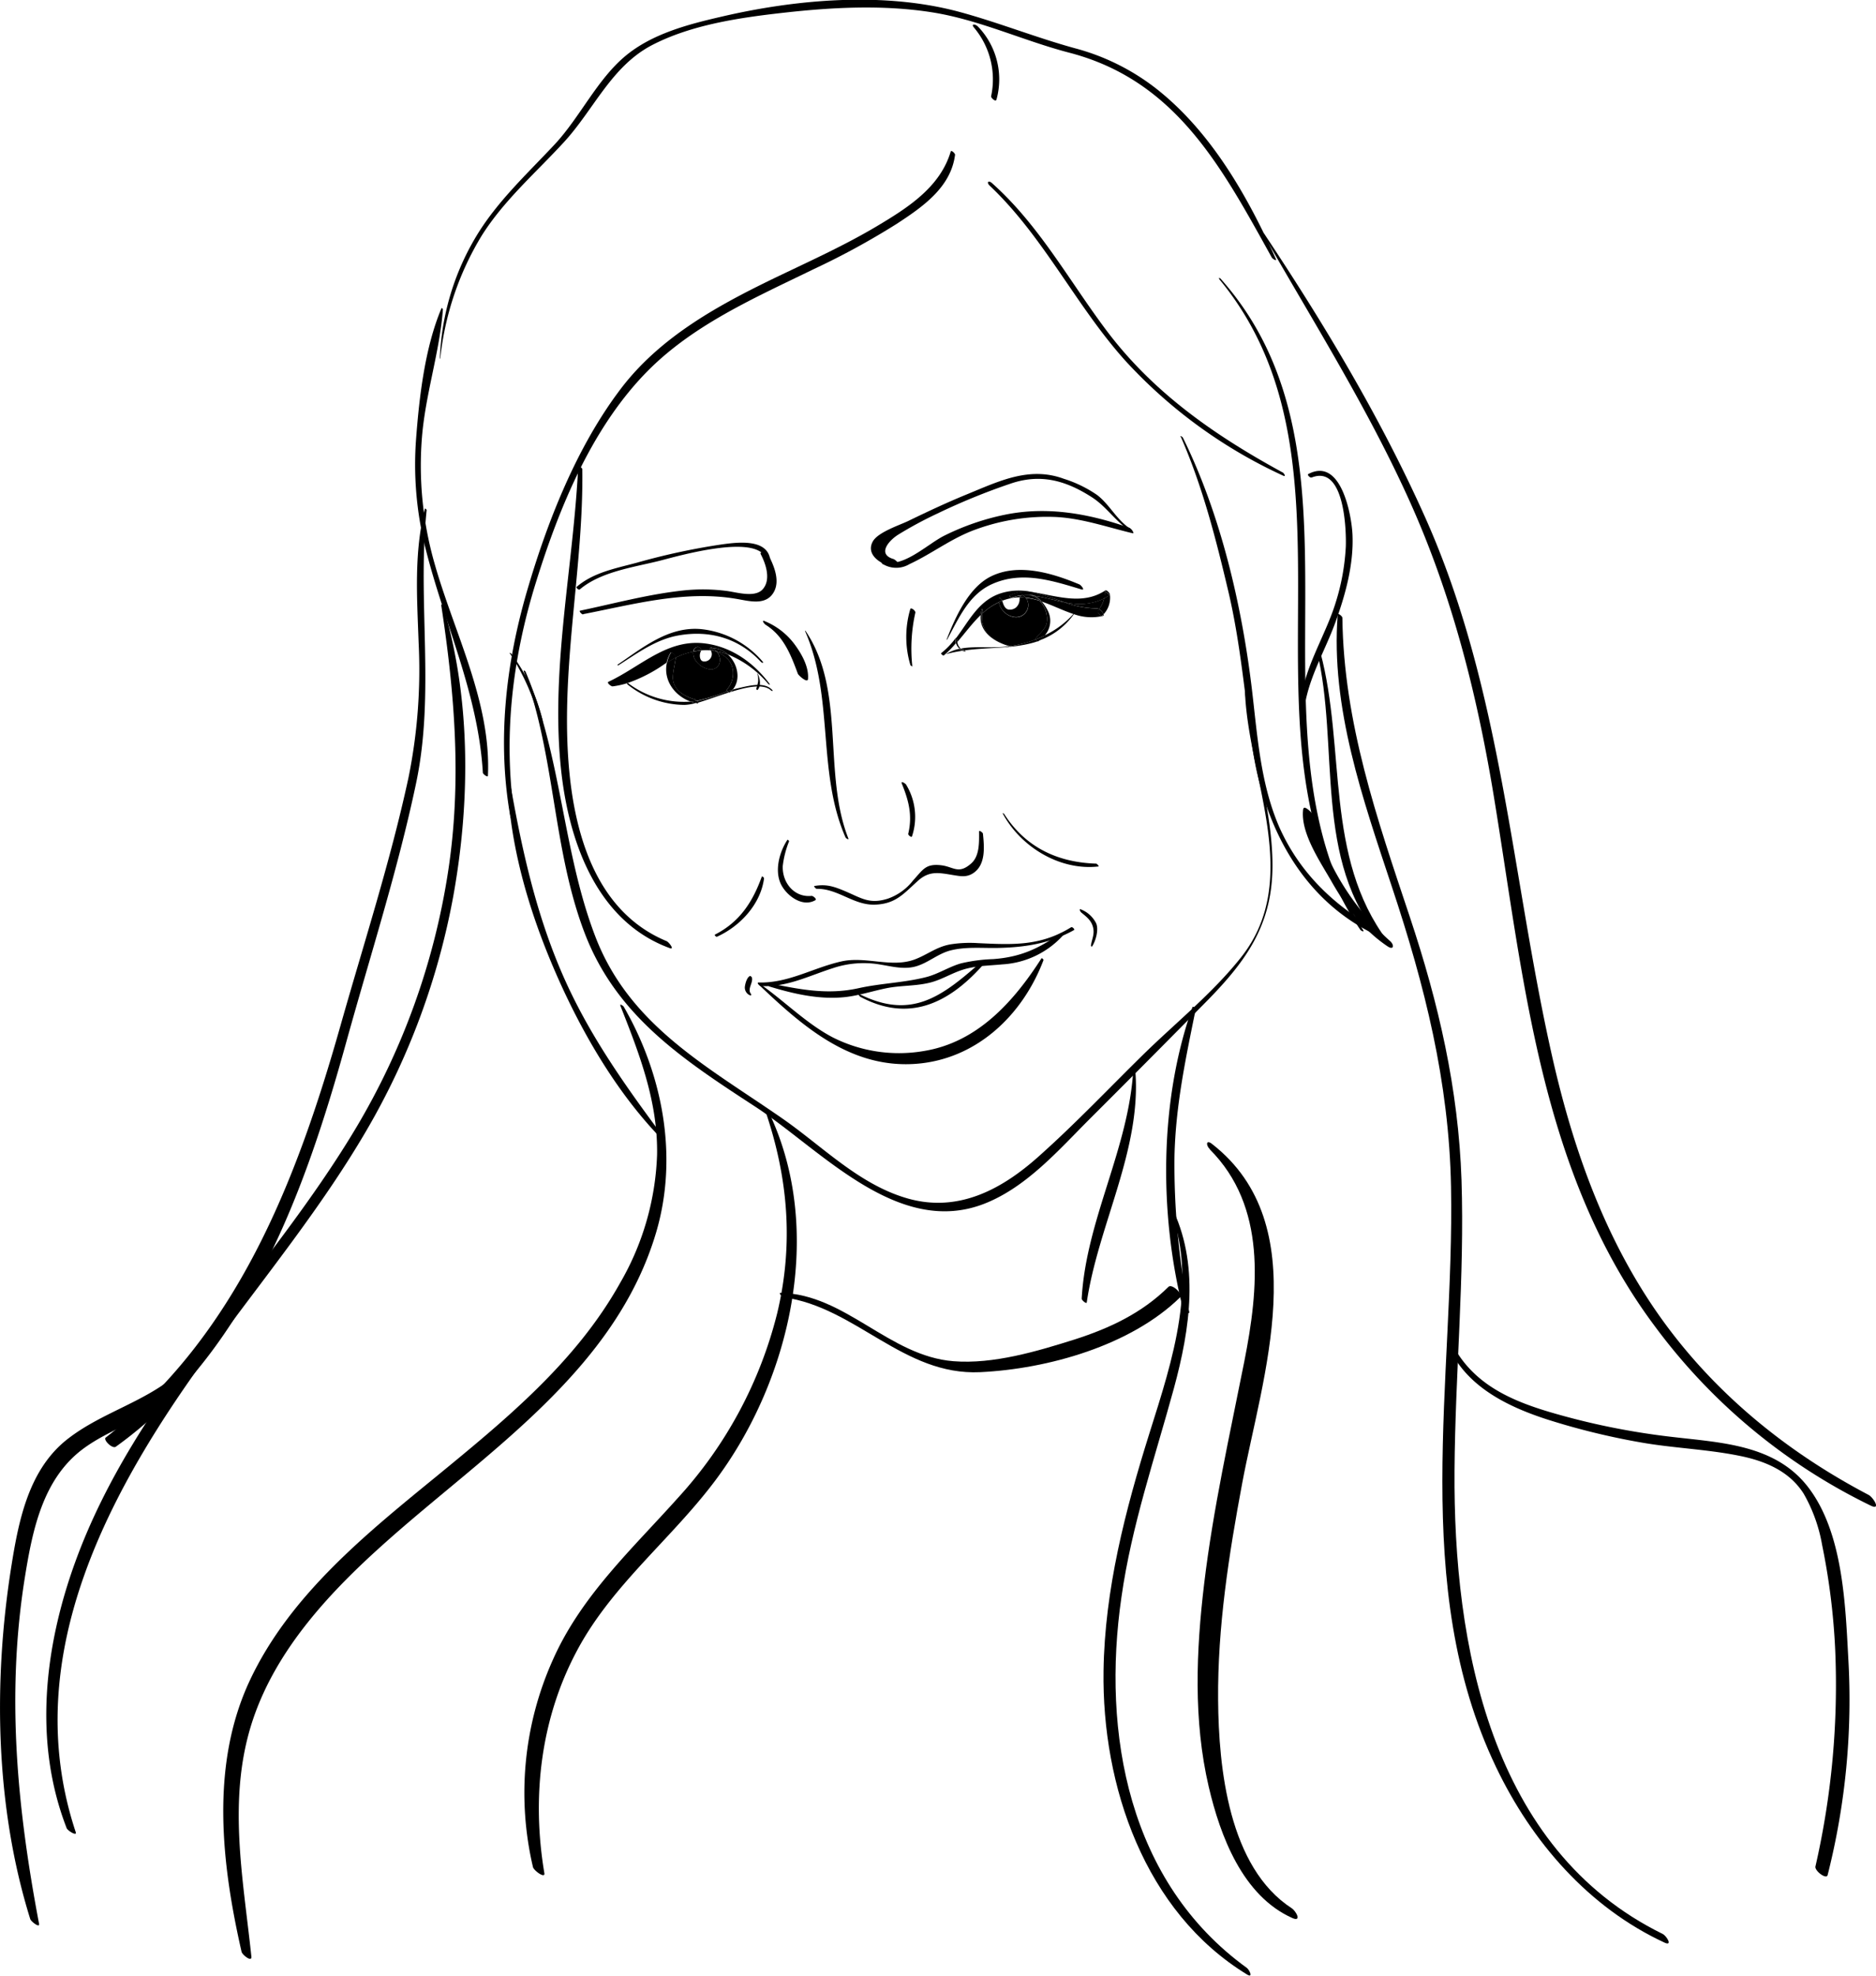 <svg xmlns="http://www.w3.org/2000/svg" viewBox="0 0 370.19 389.69" id="drawMyself">
  <path d="M103.37 132.48c6.22 16.64 5.65 34.93 12 51.55 6.27 16.39 19.48 25 33.61 34.21 13 8.46 28.27 26.06 45.55 19.06 8.16-3.31 14.36-10.46 20.44-16.54q11.65-11.62 23.21-23.35c7.57-7.71 12.72-14.77 12.91-26 .19-11.78-4.17-23-4.76-34.74 0-.26-.68-.69-.67-.48.58 17.27 11.51 37.09-.74 52.6-5.6 7.08-13 13-19.41 19.29-6.81 6.69-13.42 13.66-20.54 20-7.36 6.58-16 11.19-26.06 8.24-9.42-2.75-16.59-10.19-24.46-15.67-14.68-10.21-30.24-18.28-37-36-6.46-16.87-6.61-35.44-13.74-52.16 0-.12-.46-.38-.36-.12zM174.26 111.28a5.08 5.08 0 0 0 5.18 0c4.58-2.13 8.43-5.22 13.3-6.92a40.86 40.86 0 0 1 15.63-2.39c5.19.27 10.09 2 15.11 3.2.56.14-.35-1-.62-1.07-8-2.81-16.28-4.3-24.65-2.56a49 49 0 0 0-11.85 4.1c-3.47 1.73-8.3 6.63-12.31 5.1-.45-.17.05.51.2.59z"/>
  <path d="M176.37 110.28c-3.36-.94-1-3.67.91-4.85a77.22 77.22 0 0 1 7.71-4.15 127.82 127.82 0 0 1 14.48-5.91c5.91-2 10.89-.58 16 2.71 2.95 1.9 4.68 4.83 7.64 6.69.48.31.38-.2.06-.4-2.8-1.77-4.09-4.71-6.62-6.7a24.36 24.36 0 0 0-6.64-3.24c-6.72-2.47-12.64.41-18.94 3-4 1.63-7.88 3.45-11.76 5.33-1.64.8-6 2.2-7 4.07-1.65 3.08 2.87 5.23 5.25 5 .66-.07-.76-1.41-1-1.49zM115.08 121.13c10-1.93 20.06-4.77 30.31-3 2.49.42 5.77 1.38 7.31-1.36 1.18-2.09.17-4.8-.78-6.74-.29-.58-2.31-1.7-1.74-.6.95 1.84 2 4.94.31 6.81-1.54 1.7-5.12.57-7 .33a36.34 36.34 0 0 0-8.53-.12c-6.89.72-13.73 2.58-20.5 4-.27.06.34.78.64.73z"/>
  <path d="M114.37 116.29c4.12-3.52 10.54-4.38 15.65-5.65 3.48-.87 20.82-6 21.29.31 0 .21.7.7.71.44.3-5.55-6.85-4.41-10.35-3.9a133.36 133.36 0 0 0-15.95 3.48c-4.14 1.12-8.61 1.91-11.94 4.79-.15.13.38.65.56.5zM149.42 132.82a4.23 4.23 0 0 1 .18 1.58 10.54 10.54 0 0 1-.37 1.47c0 .08.19.29.26.21.75-.82.5-2.31 0-3.21 0 0-.13-.11-.12-.05zM219.03 117.38a4.8 4.8 0 0 1-1.24 3.76 2.71 2.71 0 0 0-.91-1 5.61 5.61 0 0 0 1-2.13 9.71 9.71 0 0 0 1.11-.65z"/>
  <path d="M219.03 117.31v.07l-1-.81a5.35 5.35 0 0 1-.11 1.46 11 11 0 0 1-6.38 1c-.47-.05-.95-.13-1.44-.22a64.41 64.41 0 0 0-6.25-2c1 .13 2.06.37 3.08.57 3.85.75 7.65 1.38 11.13-.89.31-.24.95.48.97.82z"/>
  <path d="M217.99 116.57l1 .81a9.71 9.71 0 0 1-1.11.65 5.35 5.35 0 0 0 .11-1.46zM217.79 121.14c.06.17 0 .3-.13.34a10.12 10.12 0 0 1-5.75-.35c-2.12-.68-4.2-1.75-6.35-2.48a4.51 4.51 0 0 0-1.39-1.11c2 .26 4 .89 5.94 1.27a19.08 19.08 0 0 0 6.44 1.21.81.81 0 0 1 .38.16c-.08.12-.17.23-.26.35-.24.3.68 1.13.95.86z"/>
  <path d="M217.79 121.14l-.22.23c-.27.27-1.19-.56-.95-.86.09-.12.18-.23.26-.35a2.71 2.71 0 0 1 .91.98zM217.88 118.03a5.61 5.61 0 0 1-1 2.13.81.81 0 0 0-.38-.16 19.08 19.08 0 0 1-6.44-1.21c.49.09 1 .17 1.44.22a11 11 0 0 0 6.38-.98zM213 115.27c.3.13 1.18 1.17.45 1-5.84-1.76-11.78-3.71-17.68-1.07-4.63 2.08-6.61 6.81-8.9 11 0 0-.08 0-.07-.06 1.69-4.36 4.29-10.19 8.66-12.41 5.48-2.76 12.27-.67 17.54 1.54zM211.91 121.13a14.23 14.23 0 0 1-6.88 5.21 5.61 5.61 0 0 0 1.06-1 17.76 17.76 0 0 0 5.75-4.27s.05.04.07.06z"/>
  <path d="M206.79 120.51a4.36 4.36 0 0 1-.68 4.87c-.58.27-1.17.52-1.78.74a.15.15 0 0 1 0-.16c.73-1 1.84-1.73 2.2-3a5.1 5.1 0 0 0-1.42-4.51l.4.14a8.15 8.15 0 0 1 1.28 1.92z"/>
  <path d="M205.11 118.49a5.1 5.1 0 0 1 1.42 4.51c-.36 1.23-1.47 2-2.2 3a.15.15 0 0 0 0 .16 25.2 25.2 0 0 1-5.13 1.29.45.45 0 0 0-.12-.12 10.9 10.9 0 0 1-4.25-2.44 4.82 4.82 0 0 1-1-3.87 12.39 12.39 0 0 1 3.28-2.22 3.66 3.66 0 0 0 3.05 2.92 2.4 2.4 0 0 0 2.38-3.66.53.53 0 0 0-.11-.13 13.86 13.86 0 0 1 2.68.56z"/>
  <path d="M205.51 118.63l-.4-.14a3.55 3.55 0 0 0-1.7-1l.71.07a4.51 4.51 0 0 1 1.39 1.07zM206.11 125.38a5.61 5.61 0 0 1-1.06 1l-.33.11a.78.78 0 0 1-.39-.37c.61-.22 1.2-.47 1.78-.74z"/>
  <path d="M205.05 126.38l-.14.1a.24.24 0 0 1-.19 0zM210.06 118.79c-1.91-.38-3.95-1-5.94-1.27a2.14 2.14 0 0 0-.91-.22c-.07 0 0 .11.08.12h.12a11.33 11.33 0 0 0-1.54 0 .35.35 0 0 0-.31 0h-.08a7.7 7.7 0 0 0-1.82.45c-.15.06-.55-.34-.38-.44a7 7 0 0 1 4.53-.65 64.41 64.41 0 0 1 6.25 2.01z"/>
  <path d="M204.37 126.12a.78.78 0 0 0 .39.37c-4.43 1.5-9.45 1.12-14.4 1.79a3.48 3.48 0 0 1-.72-.37c3-.53 6.41 0 9.17-.42h.26l.15.05c.08 0 .07 0 0-.08a25.2 25.2 0 0 0 5.15-1.34zM204.12 117.52l-.71-.07h-.12s-.15-.12-.08-.12a2.14 2.14 0 0 1 .91.19zM203.37 117.45a3.55 3.55 0 0 1 1.7 1 13.86 13.86 0 0 0-2.7-.6 1.88 1.88 0 0 0-.54-.46 11.33 11.33 0 0 1 1.54.06z"/>
  <path d="M203.81 116.82a7 7 0 0 0-4.53.65c-.17.1.23.5.38.44a7.7 7.7 0 0 1 1.82-.45.68.68 0 0 0-.24.36 9.31 9.31 0 0 0-1.8.18 10.35 10.35 0 0 0-1.66.48v-.09c0-.03-.58-.68-.64-.4a2.49 2.49 0 0 0 0 .77 12.39 12.39 0 0 0-3.28 2.22v-.85s-.07-.08-.08 0a5.71 5.71 0 0 0-.24 1.16c-1.67 1.6-3.07 3.53-4.63 5.33a1.63 1.63 0 0 1 0-.49c0-.1-.27-.33-.3-.21 2.63-3.43 4.47-7.54 9-8.94a11.78 11.78 0 0 1 6.2-.16z"/>
  <path d="M202.52 118.02a2.4 2.4 0 0 1-2.38 3.66 3.66 3.66 0 0 1-3.05-2.92 7.1 7.1 0 0 1 .69-.28c.16.64.45 1.54 1.16 1.73a1.89 1.89 0 0 0 1.52-.37 2.19 2.19 0 0 0 .73-1.43c0-.22 0-.42.05-.59a9 9 0 0 1 1.17.07.53.53 0 0 1 .11.13z"/>
  <path d="M201.87 117.43a1.88 1.88 0 0 1 .54.46 9 9 0 0 0-1.17-.07.68.68 0 0 1 .24-.36zM201.87 117.43h-.39.08a.35.35 0 0 1 .31 0zM199.2 127.41v.08l-.15-.05zM199.2 127.41h-.18c-3.09-.95-5.86-2.91-5.49-6.2l.28-.26a4.82 4.82 0 0 0 1 3.87 10.9 10.9 0 0 0 4.25 2.44.45.45 0 0 1 .14.15zM197.76 118.39v.09a7.1 7.1 0 0 0-.69.28 2.49 2.49 0 0 1 0-.77c.11-.28.66.26.69.4z"/>
  <path d="M193.85 120.13v.85l-.28.26a5.71 5.71 0 0 1 .24-1.16s.04.03.04.05zM190.37 128.28s.24.2.15.21a1.37 1.37 0 0 1-.62-.14z"/>
  <path d="M190.37 128.28l-.47.07a2.15 2.15 0 0 1-.55-.4h.29a3.48 3.48 0 0 0 .72.37zM189.59 127.9h-.29a2 2 0 0 1-.28-.3 2.18 2.18 0 0 1-.38-.78 2.55 2.55 0 0 0 .26-.3 1.81 1.81 0 0 0 .21.77 1.76 1.76 0 0 0 .48.61zM189.3 127.97a2.15 2.15 0 0 0 .55.4 25.45 25.45 0 0 0-3.19.66s-.06 0 0 0a8.26 8.26 0 0 1 2.64-1.06z"/>
  <path d="M188.62 125.87c0-.12.31.11.3.21a1.63 1.63 0 0 0 0 .49 2.55 2.55 0 0 1-.26.3 2 2 0 0 1-.04-1z"/>
  <path d="M188.62 125.87a2 2 0 0 0 0 1 20 20 0 0 1-2 2.07c-.12.12-.25.23-.38.34s-.65-.36-.51-.46a15.58 15.58 0 0 0 2.87-3zM152.37 136.07c.23.23 0 .28-.21.12-1.47-1.4-4.68-.74-8 .3a3.37 3.37 0 0 0 .45-.48c.37-.11.74-.21 1.12-.29 2-.44 5.05-1.32 6.64.35z"/>
  <path d="M151.86 134.88c.18.25-.18.12-.27 0a20.44 20.44 0 0 0-8-5.82 4.58 4.58 0 0 0-2.95-1.24c-.39-.19-.75-.07-.42.46a12.69 12.69 0 0 0-1.85 0c.21-.25-.46-.71-.67-.68a1 1 0 0 0-.91.93 14 14 0 0 0-3.49 1.2.68.68 0 0 0 0-.14c0-.27-.81-1.15-1-.81a6.85 6.85 0 0 0-.76 1.93l-.3.19a29.61 29.61 0 0 1-7.43 3.83c-.12-.07-.16 0-.15.05a16.64 16.64 0 0 1-2.79.6c-.3 0-1.21-.72-.8-.91 6.41-3 11.65-8.59 19.21-7.54 5.21.7 9.52 3.87 12.58 7.95z"/>
  <path d="M150.48 130.47c.31.36-.13.3-.33.08-4.33-4.69-10.1-6.31-16.26-5.22-4.5.79-8.13 3.53-11.91 5.92-.05 0-.18-.1-.14-.13 5.09-3.46 10.3-7.76 16.82-7a18.5 18.5 0 0 1 11.82 6.35z"/>
  <path d="M143.6 129.07c1.93 1.73 2.68 4.89 1 6.94-.37.11-.74.22-1.1.35-.1-.11-.14-.23-.08-.3a5 5 0 0 0 1.21-3.71c-.18-2-1.52-3-3.15-3.76a.64.64 0 0 0-.1-.13 12.62 12.62 0 0 1 2.22.61z"/>
  <path d="M144.63 132.35a5 5 0 0 1-1.21 3.71c-.06.07 0 .19.08.3a41.27 41.27 0 0 1-5.91 1.85h-.11a.82.82 0 0 0-.28-.23c-2.1-.6-4.46-1.89-4.42-4.36 0-1.33.42-2.61.56-3.92a14 14 0 0 1 3.49-1.2 2.41 2.41 0 0 0 .2 1.35 4 4 0 0 0 2.62 2.07 1.79 1.79 0 0 0 2.36-1.26 2.47 2.47 0 0 0-.53-2.09c1.63.74 2.97 1.78 3.15 3.78z"/>
  <path d="M144.6 135.97a3.37 3.37 0 0 1-.45.48l-.36.11a.75.75 0 0 1-.29-.24c.36-.09.73-.2 1.1-.35zM144.15 136.49l-.13.11c-.05.05-.14 0-.23 0z"/>
  <path d="M143.5 136.36a.75.75 0 0 0 .29.24c-2.13.67-4.29 1.47-6.07 2a1.09 1.09 0 0 0-.24-.33h.11a41.27 41.27 0 0 0 5.91-1.91zM141.48 128.59a2.47 2.47 0 0 1 .53 2.09 1.79 1.79 0 0 1-2.36 1.26 4 4 0 0 1-2.62-2.07 2.41 2.41 0 0 1-.2-1.35 12 12 0 0 1 1.56-.22 1.89 1.89 0 0 0-.2 1.59c.17.52.55.63 1.08.55a1.44 1.44 0 0 0 1-2.13l.79.09zM143.6 129.07a12.62 12.62 0 0 0-2.22-.61 3.49 3.49 0 0 0-.56-.53l-.17-.1a4.58 4.58 0 0 1 2.95 1.24z"/>
  <path d="M141.37 128.46a.64.64 0 0 1 .1.13l-.44-.19z"/>
  <path d="M141.37 128.46l-.34-.06-.22-.09c-.1 0-.6-.49-.29-.49h.13l.17.1a3.49 3.49 0 0 1 .55.54z"/>
  <path d="M140.81 128.31l.22.09-.79-.09c-.33-.53 0-.65.42-.46h-.13c-.32-.03.18.42.28.46zM137.74 127.59c.21 0 .88.43.67.68a12 12 0 0 0-1.56.22 1 1 0 0 1 .89-.9zM137.72 138.56c.06.12.05.21-.09.18l-.33-.07z"/>
  <path d="M137.72 138.56l-.42.11a7 7 0 0 1-1-.29q.6-.06 1.2-.15a1.09 1.09 0 0 1 .22.33z"/>
  <path d="M137.48 138.23q-.6.09-1.2.15c-3.25-1.19-5.43-4.3-4.68-7.68a17 17 0 0 1 1.74-1c-.14 1.31-.54 2.59-.56 3.92 0 2.47 2.32 3.76 4.42 4.36a.82.82 0 0 1 .28.25z"/>
  <path d="M136.28 138.38a7 7 0 0 0 1 .29 9.47 9.47 0 0 1-2.22.36 18.15 18.15 0 0 1-11.19-4 .51.51 0 0 1-.17-.26l.15-.05h.06a18.28 18.28 0 0 0 12.37 3.66zM132.37 128.77c.19-.34 1 .54 1 .81a.68.68 0 0 1 0 .14 17 17 0 0 0-1.74 1 6.85 6.85 0 0 1 .74-1.95z"/>
  <path d="M123.87 134.72l-.15.05c-.01-.08.03-.12.15-.05zM258.84 94.18c6.66-2.62 6.82 11.1 6.73 13.58a44 44 0 0 1-2 11.08c-2 6.56-6.37 13-6.88 19.86 0 .27.72.84.76.54.93-5.81 4-10.88 6-16.33s3.72-11.58 3.43-17.56c-.19-3.81-2.26-15.27-8.72-11.85-.27.15.36.78.61.68zM232.98 86.09c4.36 9.92 7 20.36 9.48 30.87 2.37 10.17 3.17 20.41 4.71 30.7 2.33 15.57 10 30.23 24.9 37 1.23.55.27-.94-.27-1.24-8.57-4.78-15.43-11.34-19.43-20.45-3.66-8.53-4.25-17.93-5.33-27-2-16.68-6.17-34.54-13.62-49.65-.08-.15-.62-.49-.48-.17z"/>
  <path d="M257.16 159.55c-.64 4.67 3.43 10.5 5.63 14.38 2.81 4.93 6.22 9.51 11 12.71 1.26.85 1.4-.27.48-1.06a50.48 50.48 0 0 1-15.2-24.86c-.1-.39-1.76-2-1.87-1.17zM187.6 29.9c-2.1 7.07-8.56 11.13-14.56 14.71-6.2 3.69-12.78 6.68-19.28 9.79-11.62 5.57-23.39 11.88-31.31 22.35-8.69 11.46-14.47 26.17-18.47 39.88-4.21 14.46-5.91 29.66-3.25 44.57.06.31 1 1 .93.49-2.48-15.86-.63-31.68 4.13-46.94 4.47-14.34 10.72-29.7 21.21-40.75 9.23-9.74 21.73-15.14 33.58-20.92a149.87 149.87 0 0 0 16.37-8.93c5.09-3.33 10.7-7.18 11.51-13.63 0-.29-.76-1-.86-.62z"/>
  <path d="M100.61 128.86a45.06 45.06 0 0 1 5.81 13c.06.23.77.69.69.37a36 36 0 0 0-6.21-13.29c-.09-.11-.46-.3-.29 0zM253.04 93.15c-13.53-7.39-25.72-15.87-35-28.37-7.26-9.74-13.12-20.51-22.3-28.67-.7-.62-1.13-.15-.45.5 10.72 10.15 17 23.69 26.82 34.59a97.31 97.31 0 0 0 31.1 22.62c.66.3.15-.51-.14-.67z"/>
  <path d="M86.87 70.77a58.33 58.33 0 0 1 8.19-24.3c4.41-7 10.66-12.38 16.22-18.43 5.93-6.45 9.37-15 17.46-19.18 7.76-4 17.25-5.38 25.83-6.34 9.65-1.09 19.7-1.61 29.34-.09 9.36 1.47 18.09 5.64 27.23 8 21 5.53 30 22.67 39.82 40.36.12.23 1.06.85.81.29-5.59-12.37-12.71-25-23.55-33.55a44.66 44.66 0 0 0-16.06-8c-7.74-2.12-15.19-5.12-22.9-7.2-14.91-4-32.19-2.49-47.07 1-6.46 1.49-13.45 3.33-18.67 7.62-5.69 4.69-9.05 12.17-14.12 17.59-5.62 6-11.67 11.55-15.82 18.73A50.4 50.4 0 0 0 86.8 70.7s.07.08.07 0zM151.06 219.2c4.46 13.14 5.56 26.14 2.32 39.75a83.9 83.9 0 0 1-19.51 36.38c-9.1 10.18-19.14 19.35-24.78 32.06a64 64 0 0 0-3.92 40.86c.17.7 2.44 2.35 2.25 1.21-2.55-15.1-.73-30.72 6.65-44.29 6.93-12.76 18.55-21.75 27.14-33.25 14.84-19.86 21.57-49.21 10.58-72.39-.09-.18-.85-.68-.73-.33zM122.43 198.4c3.77 9.53 7.4 18.89 7.23 29.33a54 54 0 0 1-7.29 25.31c-8.73 15.63-22.65 27-36.28 38.18-14 11.43-28.93 23.5-36.78 40.2s-5.61 36.13-1.64 53.55c.14.58 2 2.08 1.94 1-1.64-15.68-4.86-31.48.33-46.89 4.73-14 15.34-25.26 26.19-34.92 20-17.83 45.23-33.83 53.32-61 4.46-15 1.34-31.22-6.36-44.59-.1-.17-.85-.7-.66-.22z"/>
  <path d="M100.14 153.39c.3 12.84 4.09 25.83 9.12 37.58s12 24 21 33.36c.24.24 1.18.61.7 0-7.81-10.5-15.09-20.71-20.26-32.83s-7.91-24.82-10.17-37.85c0-.1-.37-.36-.37-.23zM87.11 60.82c-3.24 7.65-4.38 17.44-5 25.68a67.6 67.6 0 0 0 1.81 21.47c3.75 15.06 10.43 28.72 11.36 44.42 0 .31 1 1 1 .63.67-14.57-6.7-28.26-10.55-41.95a70 70 0 0 1-2.47-24.77c.68-8.54 3.5-16.82 4.14-25.29 0-.09-.25-.33-.3-.21z"/>
  <path d="M87.06 119.31c2.7 17.68 4.09 35 1.33 52.81a140 140 0 0 1-18 50.11c-17.47 29.35-43.7 53.25-55.55 85.87-6.09 16.78-8.28 35.53-1.68 52.49.2.5 2.06 1.62 1.79.8-11.6-34.85 6.92-68.2 27.13-95.64 10.29-14.09 21.45-27.72 30.29-42.88a142.49 142.49 0 0 0 17.09-46.19c3.36-18.67 3.46-38.85-2-57.14 0-.12-.45-.45-.41-.23zM196.62 19.69a15 15 0 0 0-3.6-14.41c-.49-.54-1.54-.69-.79.2a15.86 15.86 0 0 1 3.35 13.49c-.07.37.93 1.15 1 .74zM158.84 124.42c5.79 13.1 2.33 27.76 8 40.74.08.19.72.59.56.2-5.1-13-.45-29.09-8.45-40.93 0 0-.09-.06-.07 0zM161.07 175.31c4.2-.12 7.33 3.22 11.48 3.12s5.73-2.13 8.56-4.68c2.27-2.05 4.14-1.62 6.94-1.16 1.4.22 2.61.5 3.91-.32 2.6-1.62 2.27-5.23 2-7.83 0-.23-.76-.74-.76-.47 0 2.06.15 4.83-1.56 6.34-2.54 2.23-3.48.61-6 .34-3-.32-3.5.86-5.46 3a10.8 10.8 0 0 1-5.05 3.62c-3.58 1.1-5.09-.11-8.42-1.52-2.17-.91-3.65-1.41-6-1-.21 0 .26.55.43.55zM155.37 165.66c-1.63 2.47-2.65 6.35-1.09 9.07 1.22 2.13 4.17 4.23 6.61 2.82.38-.22-.47-.87-.74-.85-3.41.36-5.82-2.59-5.69-5.89a18.84 18.84 0 0 1 1.25-4.88c0-.1-.27-.37-.34-.27zM179.96 164.97a12.18 12.18 0 0 0-1.17-10.23c-.13-.2-1.09-.83-.84-.2 1.36 3.36 2.14 6.27 1.27 9.91-.07.25.65.81.74.52zM180.02 131.34a32.36 32.36 0 0 1 .61-10.52c.06-.33-.86-1.1-1-.7a19.42 19.42 0 0 0 0 11c0 .12.44.44.41.22zM151.01 123.19c3.62 2.2 5.06 6 6.43 9.7.13.33 1.89 1.91 2 1.06.22-2.44-1.3-5.06-2.7-6.94a13.9 13.9 0 0 0-5.85-4.5c-.68-.32-.13.51.15.68zM150.13 194.49c5.15.25 9.42-2 14.21-3.53a19.12 19.12 0 0 1 9.16-.75c2.41.38 4.89 1.09 7.31.37s4.3-2.5 6.79-3.13c3-.75 6.11-.43 9.13-.48 5.44-.1 10.37-.84 15.19-3.52.25-.13-.33-.71-.56-.56-6.07 3.75-11.51 3.45-18.37 3.13a24.46 24.46 0 0 0-5.54.26c-2.69.5-4.43 2-6.9 2.94-4.64 1.75-9.71-.69-14.58.42-5.57 1.26-10.44 4.32-16.32 4.14-.38 0 .22.7.48.71z"/>
  <path d="M151.78 194.56c4.81 1.46 9.9 2.65 15 2.1 2.77-.31 5.42-1.2 8.15-1.75s5.46-.41 8.14-1c2.42-.49 4.47-1.85 6.8-2.61 2.58-.84 5.23-.83 7.9-1.09a17.57 17.57 0 0 0 12-5.72c.14-.13-.32-.55-.48-.44-4.32 3.08-8 4.74-13.33 5.12a32.12 32.12 0 0 0-6.33.84c-2.35.67-4.43 2.07-6.8 2.69-4.3 1.12-9 1.23-13.38 2.2-6.33 1.41-11.89.18-18.07-1.05-.36-.07.21.61.39.67z"/>
  <path d="M149.75 194.22c8.68 8.28 18.16 16.52 30.92 15.61 12-.86 21.14-9.59 25.25-20.48 0-.12-.34-.45-.41-.33-5.46 8.52-12.62 16.55-23.16 18.27a29 29 0 0 1-18-2.67c-5.27-2.75-9.62-7.25-14.49-10.62-.27-.19-.28.05-.1.22zM169.64 196.25v-.06.06z"/>
  <path d="M169.66 196.55c9.46 5.1 17.27 1.57 24.11-6 .14-.16-.37-.63-.54-.48-7.56 6.64-13.5 11.05-23.65 6-.4-.19-.1.31.08.41zM215.49 186.69c.73-1.1 1.35-3.29.82-4.57a5.71 5.71 0 0 0-3-2.75c-.46-.2-.12.44 0 .56 1 .84 2 1.52 2.37 2.93s-.24 2.37-.41 3.67c0 .05.16.23.21.16zM147.98 192.51c-.61.27-.93 1.52-1 2.15a1.65 1.65 0 0 0 .93 1.61c.27.14.45 0 .25-.27-.71-.94.44-2.11.23-3.13 0-.13-.29-.43-.44-.36zM197.88 160.47c3.56 6.59 11.26 11.29 18.86 10.43.22 0-.27-.55-.43-.56-7.62-.24-13.95-3.21-18.16-9.8-.05-.08-.36-.24-.27-.07zM141.47 184.76c4.57-2.06 8.63-6.4 9.3-11.52 0-.15-.38-.5-.45-.32-1.81 5-4.37 8.94-9.23 11.41-.18.09.23.5.38.43zM114.1 91.97c-.95 19.75-5.44 39.6-3.43 59.41 1.44 14.22 6.89 30.29 21.51 35.63 1 .36-.19-1.2-.65-1.39-17.45-7.25-19.93-29.6-19.62-46.1.29-15.7 3.2-31.23 3-46.95 0-.3-.83-.89-.84-.6zM235.3 198.67c-6.53 18.38-6.58 40.63-1.88 59.42.1.4 1.37 1.3 1.25.67a146.06 146.06 0 0 1-2.91-30.65c.21-9.92 2.2-19.32 4.18-29 .05-.22-.55-.72-.64-.46z"/>
  <path d="M230.62 237.68c6 15 .79 30.42-3.8 45-4.77 15.19-8.83 30.85-9.06 46.86-.33 22.68 8.09 47.56 28.32 59.9 1.26.77.49-.92-.07-1.32-23.29-16.87-28.64-46.15-24.71-73.15 2-14.1 6.6-27.44 10.34-41.13 3.21-11.77 5.15-24.67-.55-36-.07-.14-.61-.5-.47-.16zM263.97 121.22c-1.43 18.35 5 36.49 10.67 53.63 6.51 19.53 11.31 38.55 11.69 59.27.69 37.94-8.2 78.69 8.88 114.4 7.05 14.75 18.26 27.69 33.25 34.63 1.66.77.43-1.31-.37-1.71-34-16.7-41.31-57.11-41.07-91.36.13-19.11 2-38.2 1.38-57.32-.61-18-4.52-34.88-10.2-51.91-6.49-19.43-13.05-38.28-13.31-59 0-.32-.89-1-.92-.65z"/>
  <path d="M238.73 226.7c11.23 11.25 9.65 27.49 6.81 41.82-2.89 14.56-6.15 29.05-7.92 43.81-1.59 13.27-2.16 27 .9 40.09 2.27 9.7 6.69 21.5 16.47 25.87 1.94.87.79-1.34-.1-1.92-12.4-8.06-14.42-27.58-14.52-41.08-.12-14.34 2.12-28.66 4.75-42.73 3.91-20.91 14.48-51-5.92-66.91-1.23-1-1.27.25-.47 1zM154.64 255.87c14.31 2 23.62 15.48 38.76 14.77 13.34-.63 29.73-5.23 39.48-14.77.62-.61-1.62-2.74-2.3-2.07-5.21 5.17-11.6 8.17-18.49 10.38-7.45 2.35-16.07 4.92-23.93 4.3-12.72-1-21.33-13.23-34.12-13.48-.49 0 .31.83.6.87z"/>
  <path d="M223.64 210.8c-.86 15.74-9.32 29.72-10.19 45.33 0 .36 1 1.13 1 .74 2.24-15.25 10.9-30.21 9.57-45.81 0-.12-.41-.41-.42-.26zM286.16 266.27c3.69 7.45 11.56 11.24 19.13 13.69a140.08 140.08 0 0 0 18.41 4.52c6.48 1.15 13.12 1.35 19.56 2.66 5 1 9.85 3 12.67 7.49a31 31 0 0 1 3.63 10.1 133.4 133.4 0 0 1 2.58 20.7 160.52 160.52 0 0 1-3.9 42.7c-.19.86 2.16 2.63 2.4 1.71a140.51 140.51 0 0 0 4.08-42.8c-.58-10.73-1.06-24.81-7.93-33.73-6.51-8.45-17.28-8.76-27-9.92a142.5 142.5 0 0 1-24-4.89c-7.32-2.18-14.22-5.18-18.39-11.94-.2-.33-1.63-1.13-1.21-.29zM35.69 270.38c-6.59 6.07-15.33 8-22.29 13.4-7.75 6-9.73 16.13-11.18 25.28-3.59 22.68-3.14 47.41 3.75 69.45.16.49 1.91 1.84 1.74.94-4.34-22.9-6.52-45.28-2.78-68.48 1.5-9.28 3.55-19.4 11.58-25.29 6.65-4.89 16-6.64 20.82-13.83.37-.55-1.15-1.94-1.64-1.48z"/>
  <path d="M83.85 100.35c-2.19 8.67-1.55 17.63-1.24 26.48a106.83 106.83 0 0 1-2 26.53c-3.55 16.47-8.85 32.78-13.44 49-8.68 30.62-20.44 61-46.31 81.18-.55.43 1.3 2.3 2 1.8 25.93-18.59 37.36-50.44 45.51-79.95 4.67-16.86 10.14-33.81 13.74-50.93 3.77-17.89.21-35.83 2.08-53.85 0-.12-.33-.41-.37-.26zM249.15 45.97c10 17.52 20.78 34.57 29.07 53s13.24 37.93 16.54 58c5.95 36.11 9.12 74.29 31.78 104.6a115.84 115.84 0 0 0 42.63 35.4c2.08 1 .51-1.63-.47-2.14-16.12-8.45-30.32-20-40.94-34.86-11-15.4-17.35-33.33-21.49-51.67-8.06-35.74-9.88-72.27-25-106.16-8.75-19.59-19.94-38.19-31.78-56-.06-.09-.46-.3-.34-.08zM240.61 55.08c30.32 36.64 1.84 90 27.81 128.29.16.24.88.56.56.06-24.73-38.78 3.67-92.74-28.12-128.46-.16-.17-.48-.21-.25.07z"/>
  <path d="M259.84 128.28c4.59 18.78-.86 41.61 12.93 57.34.34.4 1.68.86 1-.05-12.47-16.58-8.15-37.93-13.22-56.91-.07-.23-.8-.72-.71-.38z"/>
</svg>
